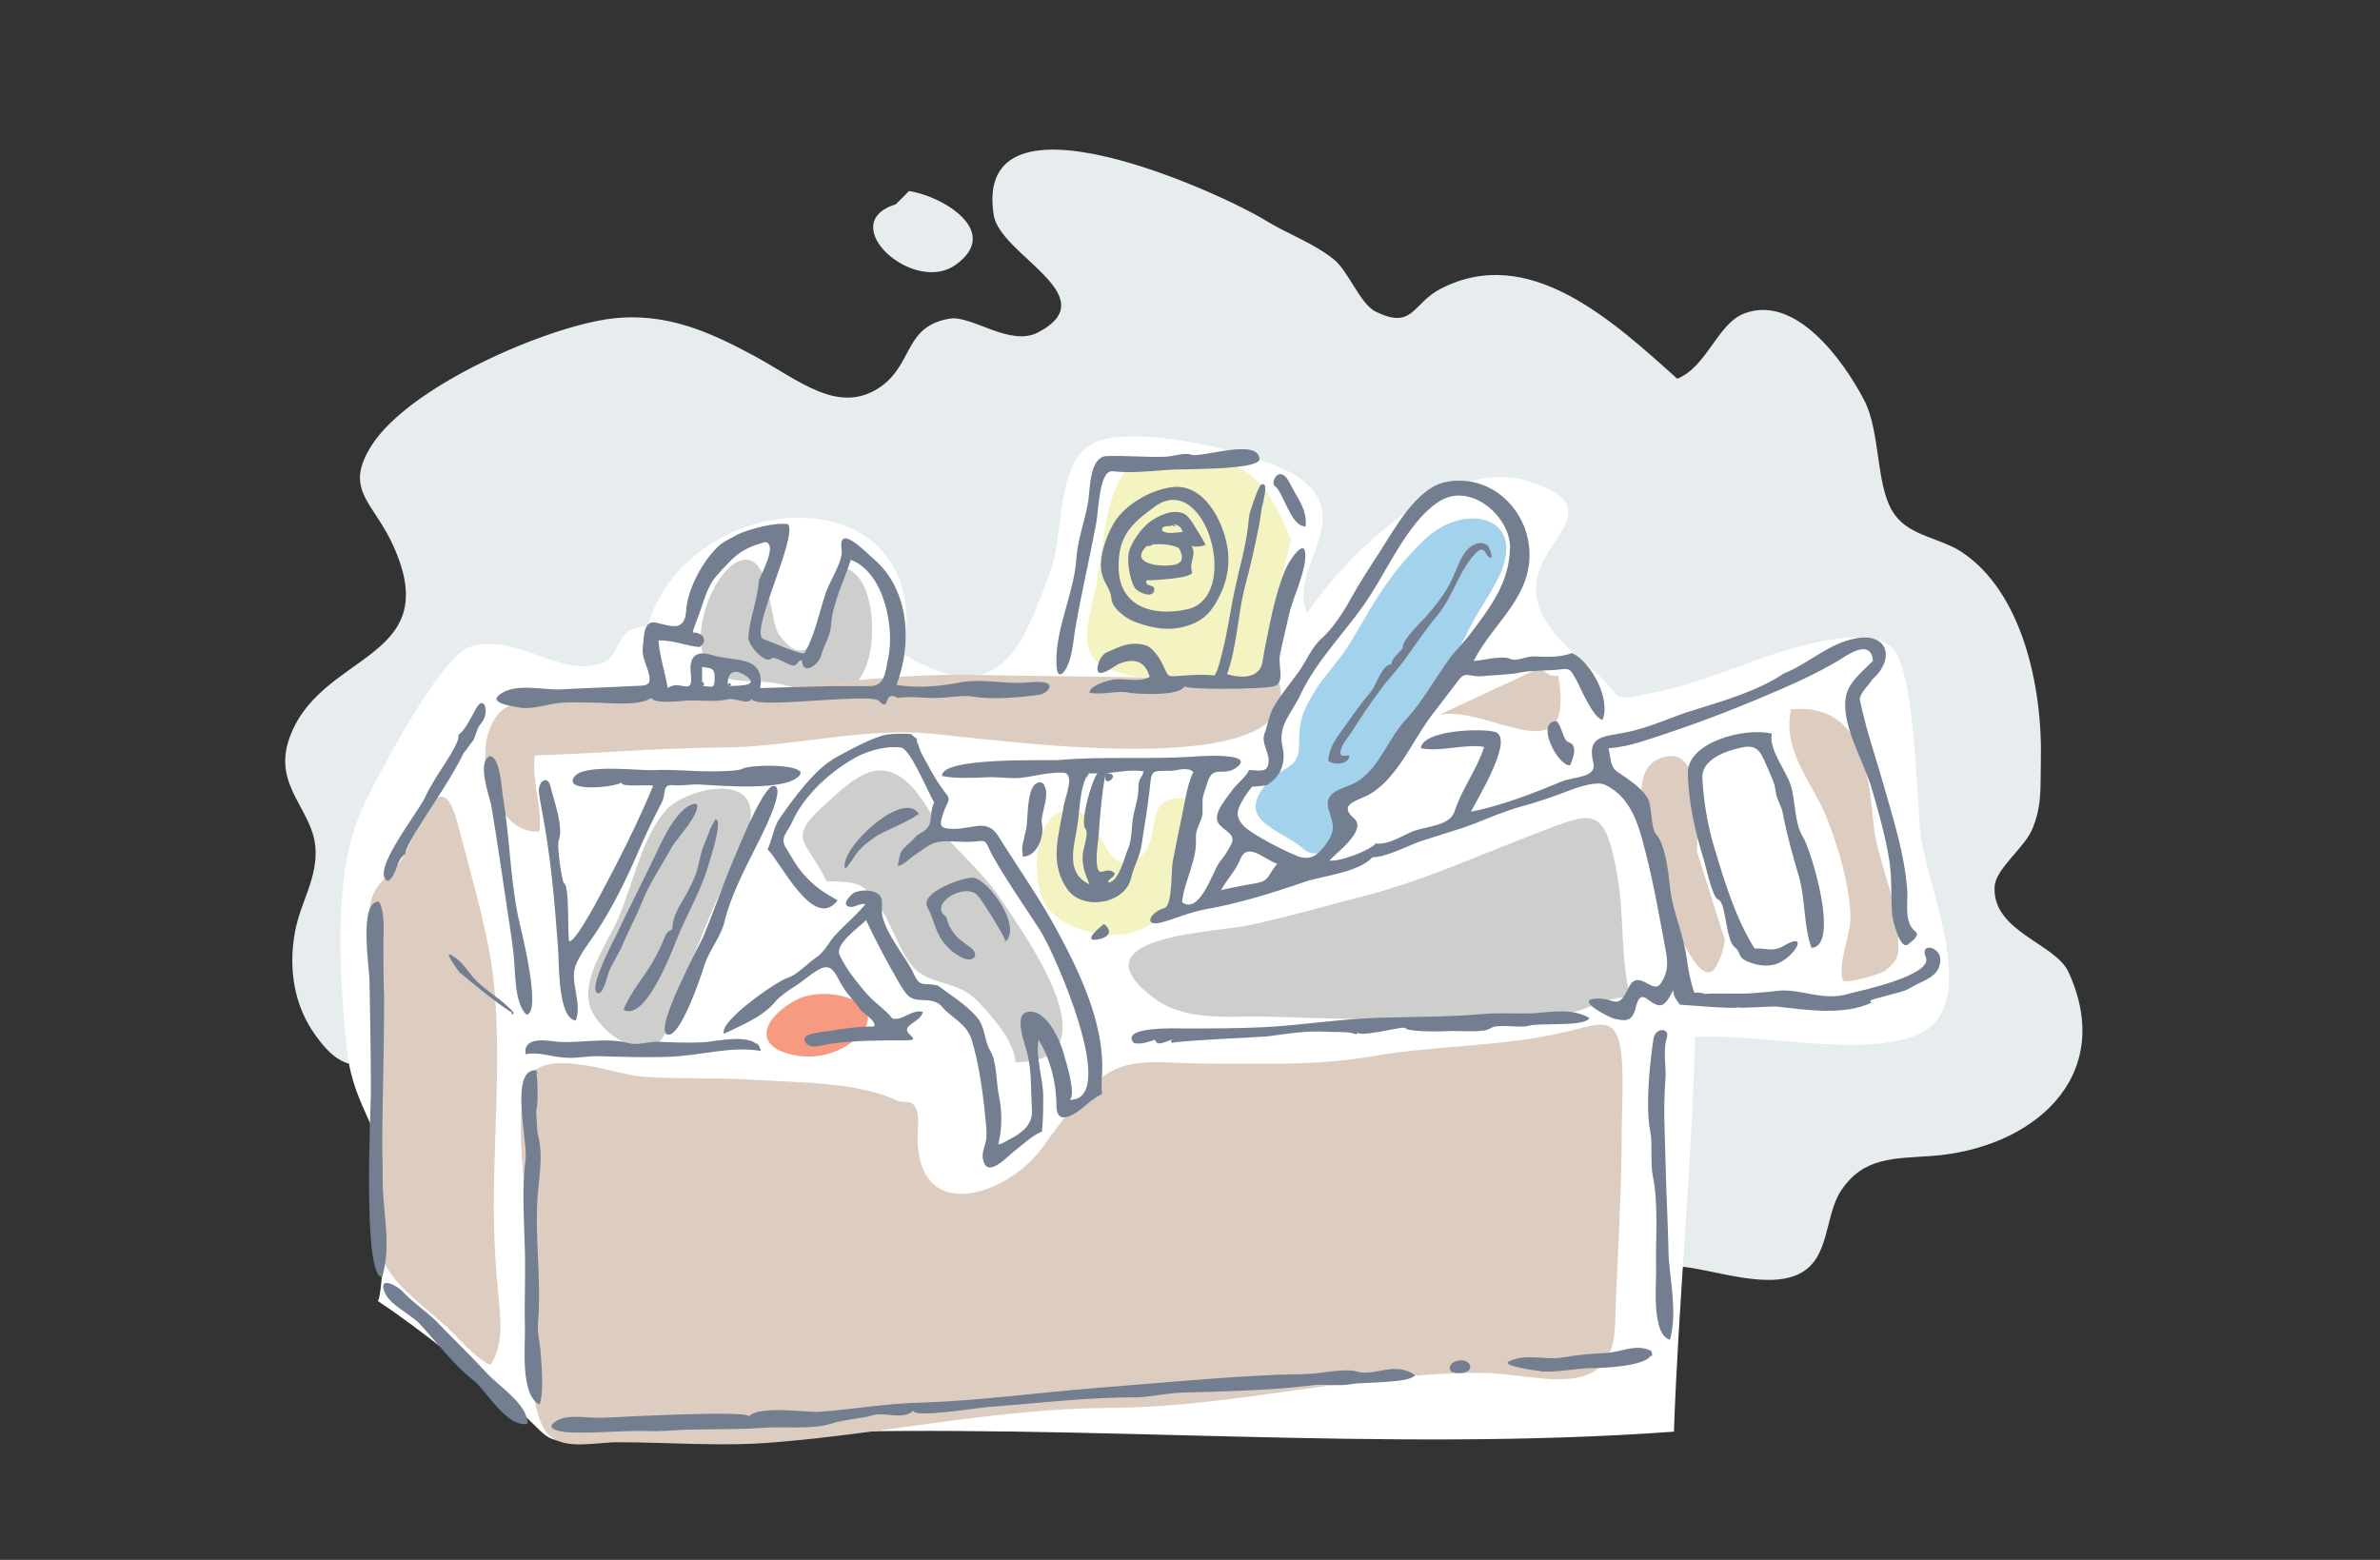 <?xml version="1.0" encoding="utf-8"?>
<!-- Generator: Adobe Illustrator 21.1.0, SVG Export Plug-In . SVG Version: 6.00 Build 0)  -->
<svg version="1.1" id="Layer_1" xmlns="http://www.w3.org/2000/svg" xmlns:xlink="http://www.w3.org/1999/xlink" x="0px" y="0px"
	 viewBox="0 0 360 236" style="enable-background:new 0 0 360 236;" xml:space="preserve">
<rect x="0" y="0" width="360" height="236" fill="#333333" stroke="none"/>
<style type="text/css">
	.st0{fill:#E7ECEF;}
	.st1{fill:#FFFFFF;}
	.st2{fill:#CECECD;}
	.st3{fill:#DDCDC0;}
	.st4{fill:#A3D2EC;}
	.st5{fill:#F69A82;}
	.st6{fill:#F4F4C2;}
	.st7{fill:#747E91;}
</style>
<g>
	<path class="st0" d="M213.1,197c13.7-2.6,26.7-6.5,40.9-5.4c5.1,0.4,13,3.5,18,1.2c4.9-2.3,3.9-8.8,6.5-12.7
		c3.4-5.1,8.1-4.8,13.5-5.2c15.2-1,28.2-11.8,20.9-27.8c-2-4.4-11.5-6.1-11.2-12.9c0.1-2.8,4.7-6,5.8-9c1.4-3.5,1.1-6.1,1.2-9.9
		c0.3-11.6-2.9-25.8-12-31.8c-3.2-2.1-7.7-2.4-10-5.5c-3.1-4-2.1-12.6-4.8-17.6c-3-5.7-10.2-15.9-18-13c-4.1,1.5-5.7,8.1-10.2,9.9
		c-9.9-8.9-22.5-20.5-35.8-13.6c-4.3,2.2-4.1,6.3-9.9,3.4c-2.3-1.2-4.1-6.2-6.3-7.9c-3-2.4-6.9-3.8-10.2-5.8
		c-6.2-3.9-44.4-21.6-41.2-0.9c0.9,6.1,17.2,12.3,6.7,17.8c-4.2,2.2-10-2.6-13.3-2.1c-6.8,1.1-5.6,6.6-10.2,10.1
		c-6.5,4.8-12.6-0.8-19.5-4.5c-6.5-3.5-13.2-6.6-21.5-5.6c-9.8,1.2-30.6,10.2-36.3,19.2c-4.3,6.8,0.3,8.5,3.3,15.2
		c8,17.7-11.6,15.9-15.9,29.6c-2.1,6.8,3.6,10.3,4.1,15.9c0.4,4.8-2.3,8.4-3.1,13c-1,5.5-0.1,11.1,3.1,15.5c4.9,6.9,7.2,3.5,14,5.4
		c9.9,2.7,9.7,10.8,12.3,19c3.4,10.4,11.5,14,21.5,17.4c6,2,13.1,2.3,19.5,3.1c12.6,1.5,25.4,2.1,38.1,2.2
		c14.6,0.1,28.7-3.9,43.3-4.5C202.3,198.8,207.7,198,213.1,197z"/>
	<path class="st1" d="M203.7,85.4c-2.5,2.6-4.5,5.2-6,7.4c-2.9-6.9,7.1-13.7-0.6-20.1c-4.7-3.9-26-9-32-5.5
		c-5.5,3.2-4.1,14-6.3,19.5c-3.8,9.7-6.8,21.5-22.1,12.3c4.9-27.8-32.4-25.9-38.8-4.2c-5,0-3.9,4.3-6.6,5.4
		c-6.2,2.7-13.4-4.7-20.3-2.3c-4.5,1.6-14,19.6-16.3,24.7c-4.5,9.8-3.3,26-2.2,36.4c0.7,6.4,3.4,9.9,5.4,15.6
		c0.9,2.7,0,22.7-0.8,22.2c6.5,4.3,14.6,10.9,20.9,16.2c5.8,4.9,3.5,5.4,12.5,5c9.8-0.4,19.7-0.9,29.6-1.2c44.2-1.5,89,3,133.1-0.2
		c0.7-20,2.7-39.9,3.2-59.7c9.7-0.6,24.1,3,33-0.1c10.9-3.8,2.2-21.9,1.1-30.6c-0.6-5.2-0.8-25.4-4.5-28.4c-4.7-3.8-18.4,1.3-22.9,3
		c-4,1.5-8.3,3-12.5,3.9c-8,1.6-4.5,1.1-9.4-3.1c-4.5-3.9-10.8-8.9-8.3-15.5c2.1-5.7,9.5-9.7-1.7-13.3
		C221.9,69.9,211,77.6,203.7,85.4z"/>
	<path class="st2" d="M125.2,92.2c-1.3,3.7-3.2,9.5-7.3,3.9c-1.6-2.2-1.2-10.9-4.8-11.4c-4.9-0.7-11.4,15.5-3.2,17.9
		c2.2,0.6,4.7,0.4,7,0.7c3,0.4,7.2,2.3,10.3,1.4c2.7-0.7,4-3.6,4.5-6.5c0.6-3.7,0.2-11.6-4.4-12.4C126.7,87.8,126,90,125.2,92.2z"/>
	<path class="st2" d="M93.3,139.4c-1.8,3.9-5.6,9.1-3.9,13.3c1.3,3.2,6.7,7.4,10.1,5.1c1.7-1.1,3-7,3.6-8.6
		c1.8-4.3,3.7-9.6,5.8-14.1c1.1-2.4,7.3-11.9,3.4-14.9c-2.9-2.2-9.4,0.1-11.4,2.2C97,126.6,95.7,134.2,93.3,139.4z"/>
	<path class="st3" d="M69.2,124.5c-2.7-10.3-6.3,2.3-8.5,5.6c-1.1,1.7-3.7,3.4-4.4,5.6c-1.8,5.6,0.7,13.3,0.9,18.9
		c0.3,6.7-0.1,13.3,0.5,19.9c0.5,5-1,11.8,0.5,16.5c1,3.1,6.7,7.3,9.3,9.7c2,1.8,4.3,4.8,6.7,5.8c1.8-2.8,1.6-6.1,1.3-9.3
		c-0.5-4.9-0.8-9.7-0.8-14.7c0-7.6,0.5-15,0.5-22.5c0-5-0.2-9.7-0.9-14.5C73.1,138.5,71,131.4,69.2,124.5z"/>
	<path class="st3" d="M114.7,163.4c-5.8-0.4-11.7-0.1-17.5-0.5c-3.8-0.3-13-3.9-16.5-0.8c-4,3.5-0.5,22.4-0.5,27.3
		c0,6.3-1.2,24,2.9,27.8c2.4,2.2,7.2,1,10.2,1c7.9,0,16.1,0.7,24,0c17.2-1.4,33.4-5.1,50.7-5.2c18.8-0.1,37.4-5.3,56-5.3
		c8.4,0,19.9,4.9,20.3-7.3c0.3-9.9,1-19.4,1-29c0-3.7,0.3-7.6,0-11.3c-0.6-6.7-3-5.3-8.4-4c-9.6,2.3-19.6,2-29.3,3.7
		c-8.6,1.5-17.3,1.1-26,1.1c-5.5,0-10.9-1.2-15,2.2c-3.2,2.7-6.5,7.1-9,10.6c-4.9,6.8-18.3,11.8-18.8-1c-0.1-1.7,0.5-4-0.5-5.4
		c-0.6-0.9-1.8-0.4-2.6-0.8C129.7,163.7,121,163.8,114.7,163.4z"/>
	<path class="st4" d="M226.4,87.9c5.2-9.8-4.8-12.2-11-6.2c-2.7,2.6-5.2,5.7-7.2,8.9c-1.7,2.7-3.2,5.6-5,8.2
		c-1.2,1.7-3.1,3.8-4.2,5.6c-2,3.2-2.5,4.5-2.5,8.3s-2.5,3.1-4.7,5.6c-4.5,5.1,0,6.6,4,9.1c1,0.6,1.8,1.7,2.9,1.7
		c4.3,0.2,3.6-4,4.4-6.4c0.6-1.7,2-2.4,3.3-3.9c2.3-2.6,4.5-5.5,6.4-8.6c3-4.9,6.8-9.6,9.3-14.8C223.4,92.7,225,90.6,226.4,87.9z"/>
	<path class="st2" d="M151.7,136.5c-2.2-3.4-5-6-7.7-8.9c-2.4-2.6-3.8-6.1-6-8.5c-4.9-5.2-8.7-1.5-13.3,2.7
		c-5.9,5.3-2.6,5.3,0.3,11.5c5.3,0.2,5.6,0.2,8.4,4.4c1.7,2.6,3.1,7.6,5.6,9.4c3,2.1,6.1,1.4,9,4.5c2.1,2.2,5.4,5.9,5.6,9.1
		C169,160.8,155.2,141.8,151.7,136.5z"/>
	<path class="st3" d="M86.8,106.1c-6.4,0-11.1-1.3-13,5c-1.6,5.3,1.7,15.2,7.8,14.7c0.4-4.2-1.2-7.4-0.7-11.5
		c9.1-0.3,18.4-1.1,27.8-1.2c10.6,0,21-2.9,31-2.2c8.8,0.6,58,8.3,53.8-7.6c-15.5-1-31.6-0.9-46.9-1.2c-20.7-0.3-43.6,5.6-64,3"/>
	<path class="st3" d="M217.8,108.1c7.8-1.3,20.6,9.6,17.9-5.9c-1.6,0.3-2.3-1-2.9-1.1"/>
	<path class="st3" d="M270.9,107.3c10.8-0.9,11.7,9.3,12.5,17.4c0.5,5.3,3.7,11.8,3.7,16.7c0,2.9,0.5,3.5-2,5.5
		c-0.5,0.4-6.2,2.2-6.4,1.3c-0.7-2.9,1.3-6.7,1.2-9.7c-0.2-4.7-1.7-9.9-3.4-14.3C274.5,118.8,269.5,113.8,270.9,107.3z"/>
	<path class="st3" d="M256.7,128.9c0-3.4,1.3-17.4-6-14c-5,2.3-1,14.2,0.1,17.9c0.1,0.4,6,19,8.9,13.2c0.6-1.2,1.1-2.5,1.2-3.8"/>
	<path class="st0" d="M135.5,30.9c-9.3,2.9,2.6,13.7,9,9.2c7.1-5-1.8-10.4-7-11.2"/>
	<path class="st5" d="M128.8,157.7c7.3-5.6-3.3-9.1-8.4-6.4c-4.7,2.5-6.9,6.9-0.4,8.3C123,160.3,126.5,159.5,128.8,157.7z"/>
	<path class="st6" d="M195.3,81.6c-2.8-6.3-5-11.5-12.7-12c-2.5-0.2-8.3-0.9-10.5,0.2c-5,2.5-5.1,12.9-6.1,17.8
		c-1.8,8.5-4.4,13.6,7.2,14.9c4.1,0.4,10.7,2.4,14.9,0.6c6.7-2.9,5.9-10.3,5.9-16.1"/>
	<path class="st6" d="M171.3,130.3c-5.1,2-4.3-9.4-10.7-7.5c-4.5,1.3-4.5,10.7-2.5,14c2.4,4,10.1,5.7,14.1,4
		c8.5-3.5,8.9-11.9,8.4-19.8C171.3,119.2,177,128.1,171.3,130.3z"/>
	<path class="st2" d="M213.8,154.3c-7.5,0-15-0.3-22.5-0.5c-5.6-0.1-12.1,0.8-16.9-2.9c-11.9-9.1,8.5-9.8,13.9-10.8
		c6-1.2,11.9-3,17.9-4.5c9.3-2.4,17.4-6.2,26.4-9.6c8.3-3.2,10.1-4.3,12,6.2c1.1,6.1,0.5,12.9,2,18.7c-3.4-0.3-6.9,2.3-10.7,2.6
		C228.5,154.1,221.2,154.2,213.8,154.3z"/>
	<path class="st7" d="M197.2,79.6c-2-0.2-3.1-5.2-4.4-6.1c-0.7-0.5,0.8-3.6,2.4-0.2c1.1,2.2,2.5,3.7,2.3,6.3
		C197.4,79.7,197.3,79.7,197.2,79.6z"/>
	<path class="st7" d="M169.8,93c-0.9-0.7-1.6-1.5-1.7-2.5c-0.1-1.3-1.1-2.3-1.4-3.6c-0.7-2.4,0.8-6.4,2.2-8.4
		c1.9-2.5,5.3-4.4,8.4-4.8c4.7-0.6,7.6,4.9,8.3,8.8c0.5,2.5,0.1,5.1-1,7.4c-1.2,2.5-2.4,4-5.1,4.8c-2.6,0.8-5,0.4-7.5-0.5
		C171.4,94,170.5,93.6,169.8,93z M174.6,76.7c-3.3,2.4-5.4,4.3-5.4,8.8c-0.1,6.3,5.1,7.8,10.3,6.7C187.9,90.5,182.4,70.9,174.6,76.7
		C173.5,77.5,176.1,75.6,174.6,76.7z"/>
	<path class="st7" d="M181.9,82.6c-0.6,0.1-1.5,0.2-1.7-0.1c0.9,1.5-0.4,2.5,0.1,4c0.4,1-5.9,1.3-6.9,1.3c-0.2,1.1,1.2,0.5,1.2,1.4
		c-0.1,1.5-2.5,0.4-2.9-0.2c-0.8-1.2-1.2-3.8-1-5.2c0.2-1.5,2-4,3.3-4.9s3.1-1.8,4.8-1.3c1,0.3,1.7,1.7,2.2,2.5
		c0.1,0.2,1.5,2.3,1.3,2.4C182.2,82.5,182,82.5,181.9,82.6z M177.5,79.3c-0.3,0.6-1.9-0.1-1.7,1c0.8,0.6,2.2,0.2,3.1,0.2
		C178.7,79.8,178.3,79.4,177.5,79.3C177.2,79.9,178.2,79.6,177.5,79.3z M173.7,82.4c-3.2,2.8,1.5,3.4,3.6,3.1c1.7-0.2,1.8-1.2,1-2.6
		C176.8,82.2,175.2,82.3,173.7,82.4C173,83,175.4,82.2,173.7,82.4z"/>
	<path class="st7" d="M225.5,84.4L225.5,84.4c-0.9-0.2-0.8-2.1-2.2-0.8c-2.5,2.5-3.5,6.6-5.8,9.4c-1.6,1.9-3.1,4.1-4.6,6.2
		c-0.8,1.3-3,3.6-4.2,5.3c-1.5,2-2.9,4.1-4.3,6.3c-0.5,0.8-1.2,1.5-1.5,2.4c-0.7,1.8,1.2,0.9,1.2,1.1c0,1.4-2.4,1.5-3.2,0.8
		c0.1-1.6,0.9-3,1.8-4.2c1.5-2.1,3-4.3,4.7-6.3c0.7-0.8,1.7-4.2,3.1-4.1c-0.2-0.8,1.8-2.3,1.7-2.6c-0.2-0.9,2.7-3.8,3.4-4.5
		c1.4-1.6,3.2-3.8,4.1-5.9c0.6-1.3,1.3-3.4,2.3-4.4c0.7-0.7,1.9-1.3,2.8-0.7C225.2,82.4,225.9,84.4,225.5,84.4z"/>
	<path class="st7" d="M235.4,109.1c0.9,0.7,1,3,1.9,3.2c1.6,0.5,0.4,2.9,0.2,3.5C235.6,115.9,232.2,109.2,235.4,109.1
		C236.3,109.7,234.8,109.1,235.4,109.1z"/>
	<path class="st7" d="M79.6,153.5c-1.7-1.8-1.6-5.5-1.8-7.8c-0.2-2.8-0.7-5.5-1.1-8.3c-0.8-5.3-1.5-10.3-2.4-15.6
		c-0.3-1.4-2.2-6.6-0.2-7.4c1.6,0.1,1.8,5.3,2,6.3c1,5.9,1.1,12.5,2.3,18.1C78.7,140.2,82.1,153.4,79.6,153.5
		C78.9,152.7,80.8,153.4,79.6,153.5z"/>
	<path class="st7" d="M157.6,118.4c1.6,1.4-0.3,4.7,0,6.2c0.4,1.9-0.7,5-2.9,5c0-0.9-0.2-0.9,0-1.9c0.2-0.7,0.3-1.5,0.5-2.2
		C155.6,124,155.1,117.9,157.6,118.4C158.8,119.4,156.6,118.2,157.6,118.4z"/>
	<path class="st7" d="M117,118.9c2.2,0-2.3,8.5-2.6,9.1c-1.7,3.4-3.9,7.6-4.8,11.4c-0.5,2.3-2.5,4.6-3.1,6.8
		c-0.5,1.6-3.7,11.1-5.6,10.3c-2-0.8,5-13.7,5.4-14.6c1.6-3.8,3.1-8.2,4.8-12.2C111.9,127.8,115.5,118.9,117,118.9
		C118.3,118.9,117,118.9,117,118.9z"/>
	<path class="st7" d="M105.3,121.6c0.9,1.3-3,5.3-3.7,6.6c-1.5,2.7-3.4,5.5-4.5,8.3c-0.9,2.3-2,4.2-2.9,6.4
		c-0.6,1.4-1.5,2.7-2.1,4.1c-0.1,0.2-1,4.2-1.9,3.1c-0.9-1.1,2.4-7.4,3-8.6c2-4.2,4.1-8.3,6.1-12.5
		C100.3,126.8,102.8,121.6,105.3,121.6C106.2,122.8,105.1,121.6,105.3,121.6z"/>
	<path class="st7" d="M138.9,123c0,0.7-5.6,2.9-6.5,3.6c-1.2,0.9-1.9,1.3-2.9,2.6c-0.2,0.3-1.4,2.2-1.7,2.2
		C127,128.3,136.5,119.6,138.9,123C139,124.3,138.2,122,138.9,123z"/>
	<path class="st7" d="M108.2,124c1.3-0.2-0.9,6.4-1.2,7.4c-1,3.2-2.7,6.3-4.1,9.4c-0.9,2.1-5,13.8-8.6,12c1-2.6,3.2-5.1,4.5-7.4
		c0.7-1.2,1.2-2.3,1.7-3.5c0.2-0.6,0.6-1.1,1.2-1.3c0-1.2,0.4-2.3,1-3.4c0.7-1.2,1.8-3,2.4-4.6c0.6-1.4,0.7-2.9,1.2-4.3
		c0.3-0.8,0.7-1.7,1-2.5C107.3,125.5,108.1,124.2,108.2,124C108.6,123.9,108.1,124.3,108.2,124z"/>
	<path class="st7" d="M152.1,142.4c0.2-0.1-3.6-6.4-4.3-7c-2-1.9-7.3,1.4-4.8,3.2c0.3,0.2,0.4,1.3,0.7,1.7c1,1.6,1.4,1.8,2.9,2.9
		c1.9,1.3,0.5,2.7-1.4,1.5c-1.2-0.7-1.5-1-2.2-1.8c-1.5-1.6-1.7-3.8-2.7-5.6c-1.3-2.3,5.6-4.7,7-4.5
		C149.6,133.2,154.6,140.2,152.1,142.4C151.3,142.7,153.3,141.3,152.1,142.4z"/>
	<path class="st7" d="M167,139.8c1.3,1,0.8,2-0.8,2.3C163.3,142.7,166.8,139.9,167,139.8C167.4,140.1,166.6,140.3,167,139.8z"/>
	<path class="st7" d="M77.7,153.2c-0.2,0.5-7.3-5.3-8.2-6.1c-0.1-0.1-2.3-3.1-1.4-2.7c1.6,0.8,2.4,2.2,3.5,3.5
		C73.5,150,76,151.2,77.7,153.2C77.4,154.1,77.2,152.6,77.7,153.2z"/>
	<path class="st7" d="M81,161.9c0.4,0.5,0.4,5.9,0.1,6c0,0,0.1,3.4,0.3,3.9c0.8,3.1,0.1,6.5-0.1,9.5c-0.4,6.2,0.6,12.4,0.1,18.5
		c-0.2,1.9,0.3,3.3,0.4,5c0.1,1.8,0.5,6.1-0.2,7.7c-3-1.5-2.1-9.2-2.2-11.8c-0.1-3.7,0.1-7.5,0-11.3c-0.1-4.4-0.5-9.6,0.1-13.9
		C79.9,172.9,77,161.9,81,161.9C82,163.1,80.6,161.9,81,161.9z"/>
	<path class="st7" d="M79.8,215.4c-3.1,0.7-6.4-5.2-8.1-6.5c-3.2-2.5-5.7-5.9-8.2-8.6c-1.4-1.5-4.7-2.9-5.4-5
		c-0.8-2.4,2.2-0.6,2.8,0.1c1.5,1.6,3.3,2.8,4.9,4.3c2.6,2.7,5.2,5.2,7.8,8C75.4,209.7,79.8,212.4,79.8,215.4
		C78.8,215.6,79.8,213.9,79.8,215.4z"/>
	<path class="st7" d="M249.8,204.4c0.6,2.4-7.9,2.6-9.6,2.6c-2.1,0.1-4.5,0.6-6.9,0.5c0.2,0-6.4-0.8-5.1-1.5c2.5-1.3,5.5-0.2,8-0.6
		c2.2-0.4,4.5-0.6,6.7-0.7C245.2,204.6,247.5,203.2,249.8,204.4C250.3,206.4,248.8,203.9,249.8,204.4z"/>
	<path class="st7" d="M222.4,206.8c-0.1,1.1-2.1,1.1-2.9,0.7C218.4,205.9,222.2,205,222.4,206.8z"/>
	<path class="st7" d="M171.5,157.8c-2.2-2.6,6.9-2.2,7.7-2.2c4,0,8.1,0,12.1-0.2c5.6-0.3,11.1-1.2,16.8-1.4
		c5.6-0.2,10.9-0.1,16.4-0.6c2.5-0.2,5,0,7.5-0.1c2.7-0.2,5.8-0.8,8.4,0.7c-0.5,1.4-7.7,0.7-9.2,1.2c-1.4,0.4-4.7-0.4-5.8,0.4
		c-1,0.7-5,0.3-6.4,0.4c-1.3,0.1-6.5,0.1-6.4-0.5c-1-0.2-7,1.6-7.4,0.6c0.2,0.1,0.2,0.2-0.1,0.4c-0.9-0.5-3-0.3-4.4-0.4
		c-3.1-0.2-6,0.3-9,0.7c-1.1,0.1-14.4,0.7-14.4,1c-0.2-0.1-0.2-0.3,0-0.5c-0.7,0.1-2.3,1.2-2.6,0
		C174.1,157.5,172.6,158.1,171.5,157.8C171.1,157.3,172.6,158.1,171.5,157.8z"/>
	<path class="st7" d="M190.5,69.5c-0.2,1.7-12.3,1.4-14,1.6c-2.7,0.2-5.5,0.5-8.2,0.2c-2.1-0.2-2.1,6.1-2.5,7.9
		c-1,5.4-2.3,10.8-3.2,16.2c-0.3,2-0.5,4.5-1.5,6c-0.8,1.2-1.3,0.6-1.3-1c-0.2-5.2,2.7-10.8,3-15.8c0.2-3,1.3-5.8,1.8-8.7
		c0.3-2,0.2-6.8,2.8-6.9c2.9-0.1,5.9,0.2,8.8,0.1c1.1,0,3-0.7,4-0.3C181.7,69.3,190.5,66.2,190.5,69.5
		C190.4,70.5,190.5,68.9,190.5,69.5z"/>
	<path class="st7" d="M191.3,73.4c0.3,0.5-0.2,2.2-0.2,2.5c-0.4,1.3-0.4,2.5-0.7,3.8c-0.6,3.1-1.3,6.1-2.1,9.1
		c-1.1,4.3-1.2,9.1-2.7,13.2c2.4,0.7,5.1,0.6,5.4-2.1c0.3-1.8,0.7-3.7,1.1-5.7c0.6-2.8,1.3-5.6,2.4-8.2c0.7-1.5,3.3-5.3,2.9-1.2
		c-0.3,2.7-1.9,5.7-2.5,8.5c-0.4,1.9-0.9,3.8-1.3,5.8c-0.3,1.6,0.8,4.1-0.8,4.7c-1.4,0.5-13.7,0.6-13.6,0c-0.7,1.6-7.3,1.2-8.4,1
		c-1.6-0.4-4,0.4-6,0c0-1.1,2.9-1.9,3.7-2c1.6-0.2,4,0.5,5.4-0.4c-0.7-2.5-2.5-2.9-4.8-1.9c-0.4,0.2-3.3,2.5-3.1,0.5
		c0.1-0.9,0.7-2,1.4-2.3c2-0.9,3.5-1.7,5.8-1.1c1.1,0.3,2.1,1.8,2.6,2.8c1.1,2.2,0.5,2,3.3,1.8c1.5-0.1,3.1-0.2,4.6,0
		c0.5-0.6,1-2.8,1.2-3.6c0.8-3.1,1.2-6.3,1.9-9.5c0.6-2.9,1.5-5.9,1.9-8.9c0.2-1.1,0.1-2,0.5-3.1c0.2-0.6,1.2-3.7,1.6-3.8
		C191.1,73.2,191.3,73.3,191.3,73.4z"/>
	<path class="st7" d="M119.2,79.3c1.5,2-6,16.6-3.7,17.4c1.1,0.4,5.9,2.5,6.2,2.1c1.5-2.6,2.2-6,3.1-8.8c0.6-2,2.8-5.1,2.5-6.9
		c-0.6-4.2,4.1,0.9,4.9,1.5c5.4,4.7,5.8,12.8,3.4,19c3.1,0.6,6.9,0.2,9.9-0.4c2.9-0.5,6,0.2,9,0.1c1,0,2.7-0.3,3.7,0
		c1.4,0.5-0.2,1.7-0.9,1.8c-2.9,0.4-7.1,0.8-10,0.3c-1.9-0.3-3.5,0.2-6,0.2c-1.9,0-3.7-0.3-5.5,0c-0.8-0.5-1.4-0.4-1.6,0.4
		c-0.4,1.1-0.8,0.4-1.3,0c-1.5-1.2-19.3,1.4-19.2-0.3c-0.4,0.8-1.6,0.3-2.2,0.2c-1.2-0.2-0.9-0.2-1.9,0c-1.8,0.3-3.9,0-5.8,0.1
		c-1,0.1-4.8,0.5-5.3-0.4c-1.9,1.3-6.6,0.7-8.8,0.7c-1.5,0-3.3-0.1-4.6,0c-2,0.1-4.8,1.2-6.7,0.7c-0.5-0.1-5.2-0.6-2.4-2.2
		c2.4-1.4,6.2-0.4,8.8-0.5c3.6-0.2,7.1-0.3,10.7-0.5c2.2-0.1,3.3,0.2,2.5-2.4c-0.5-1.5-1-2.3-0.7-4.1c0.1-1.1,0.1-3.5,1.9-3.1
		c2.3,0.5,4.4,1.5,4.6-1.9c0.2-3.1,2.4-7.3,4.8-9.6c0.8-0.8,2.1-1.3,3.1-1.9C113.5,80,117.2,79,119.2,79.3
		C119.6,79.8,118.3,79.2,119.2,79.3z M115.8,82c-3.8,1-4.8,2.2-7.4,5.1c-1.2,1.3-1.8,3.3-2.4,5.1c-0.1,0.4-1.3,3.3-1.2,3.5
		c1.5-0.1,2.4,1.3,1,2.2c-2.1-0.2-4.1-1.1-6.2-1c0.2,2.5,1,4.8,1.4,7.2c1.9-1.4,3.9,1.4,3.5-2.1c-0.3-2.5,0.6-3.7,3.2-2.9
		c3.4,1.1,8-0.1,7.3,5c3.6-0.1,7.2-0.2,10.7-0.3c2,0,3.9,0,5.9,0c2.2,0,2.3-2,2.7-4c1.1-4.6-0.5-13.2-5.6-15.1c-1,3.1-2.8,6.6-3,9.9
		c-0.1,1.7-1.1,3-1.5,4.6c-0.4,1.4-2.8,3.1-2.9,0.7c-0.9,0-0.5,1.1-1.7,0.7c-0.5-0.1-2.5-1.4-2.9-1c-0.8,1-3.6-1.9-3.5-3.2
		c0.2-2.9,1.4-5.7,1.6-8.6C115.2,86.7,117.6,82.4,115.8,82C114.9,82.2,116,82,115.8,82z M106.2,103.8c1.5,0,1.9,0.6,1.9-1.2
		c0-1.7-0.4-1.4-1.9-1.7C106.2,101.9,106.2,102.8,106.2,103.8C106.9,103.8,106.1,102.4,106.2,103.8z M110.1,103.8
		c0.7-0.1,5.1,0.2,2.8-1.5C111.1,101,109.9,101.7,110.1,103.8C111.2,103.7,110,102.9,110.1,103.8z"/>
	<path class="st7" d="M254.1,152c-0.5-0.7-1-1.2-1-2.2c-1.3,2.5-1.8,3-4,1.3c-1.3-0.9-1.5,0.8-1.8,1.8c-0.6,1.7-1.5,1.6-3.2,1.2
		c-0.5-0.1-5.8-2.7-2.9-3c3.1-0.3,3.4,2,5.1-1.6c1.5-3.2,3.7,1.1,4.9-0.7c1.2-1.8,1.1-3.3,0.7-5.3c-0.9-4.8-1.7-9.5-2.9-14.2
		c-1-4-2.1-8.7-6.3-10.6c-1.2-0.5-3.7,0.3-4.8,0.7c-2.6,1-5.4,2-8.1,2.7c-3.1,0.9-6,2.3-8.4,3.1c-2.2,0.7-4.4,1.4-6.6,2.1
		c-1.9,0.7-5.2,2.4-7.2,2.4c-2.1,2.3-7.5,2.8-10.2,3.7c-4.9,1.7-10.1,3.3-15.2,4.2c-2.2,0.4-4.2,1.3-6.3,1.9c-3.1,0.9-2-1.5,0.2-2.1
		c1.3-0.4,1-5.6,1.3-7.1c0.6-3.2,1.3-6.3,1.9-9.5c0.3-1.4,0.6-2.8,1.2-4c-0.8-0.8-2.2-0.3-3.1-0.2c-3.2,0.1-3.2-0.4-3.5,2.8
		c-0.3,2.8-0.8,5.5-1.2,8.3c-0.3,2-1.3,3.6-1.6,5.1c-0.9,4-7.3,5-9.6,1.8c-2.9-4-1.3-8.3-0.6-12.7c0.2-1.3,1.8-4.9-0.1-5
		c-2.2-0.1-4.5,0.6-6.6,0.8c-1.6,0.1-3.4-0.2-5-0.1c-1.9,0.1-4.9,0.2-6.7-0.2c-0.2-2.9,15.8-2.3,17.5-2.4c6.7-0.6,13.4-0.1,20.1-0.5
		c0.9-0.1,9.5-0.7,7.2,1.4c-2.1,1.9-3.8-0.5-4.7,2.6c-0.2,0.7-0.6,1.7-0.7,2.4c0,0.7,0,1.4,0,2.2c-0.2,1.4-1.1,2.3-1,3.7
		c0.2,3.4-1.8,6.5-2.1,9.7c2.7,2,4.7-4.9,5.7-6.1c0.6-0.7,1.3-1.8,1.7-2.6c0.8-1.5-0.7-1.9-1.7-3c-1.4-1.4,1-4,2-5.4
		c0.4-0.6,2.3-2.2,2.4-2.9c1.6,0,2.9,0.6,3-1.4c0-1.5-1.2-2.8-0.6-4.2c0.5-1.3,0.7-3,1.5-4.2c1.1-1.8,2.5-3.5,3.6-5s2-3.8,3.5-5.1
		c1.6-1.4,3.4-4.1,4.4-6c1.4-2.5,2.9-4.8,4.4-7.1c2.2-3.4,5.6-9.8,10.1-10.6c6.5-1.2,11.9,3.8,12.5,9.9c0.7,7.4-5.4,11.3-8.4,17.2
		c1.6-0.1,4.3-0.9,5.6-0.3c0.7,0.4,2.5-0.4,3.4-0.4c2,0.1,4,0.2,5.9-0.5c2.8,1.3,5.9,6.9,4.6,10.1c-1.4-0.2-3.3-4.8-3.9-5.9
		c-0.9-1.6-0.9-2-2.7-1.7c-1.9,0.2-3.8,0.1-5.6,0.4c-1.8,0.4-4,0.4-6,0.6c-2.1,0.2-2.5-1-3.8,0.9c-1.3,1.7-2.6,3.4-3.9,5.1
		c-2.9,3.8-5.4,10.1-10,12.2c-1.8,0.8-3.9,1.4-1.7,3.3c2.1,1.8-2.8,5.3-3.7,6.4c1.5,0.2,6.1-1.5,7-2.6c1.9,0.3,4.2-1.3,5.8-1.9
		c2-0.7,5.4-0.8,6.1-2.9c1.1-3.4,3.4-6.4,4.5-9.8c-3.1-0.5-6.4,0.8-9.6,0.2c0.4-2.8,9.1-3,11.1-2.5c3.4,0.7-2.8,10.6-3.5,12.1
		c4.6-0.9,9.5-2.8,13.8-4.6c1.7-0.7,5.3-0.5,4.7-2.8c-1-4.2,1.6-3.9,4.9-4.6c3.7-0.7,7-2.4,10.4-3.4c4.2-1.3,9.7-2.9,13.5-5.5
		c3.8-1.5,6.7-4.5,10.8-5.3c4.9-1,6.2,3,2.6,6.2c-0.6,1-1.6,1.7-1.9,2.9c0.3,1.5,0.7,3.1,1.1,4.6c0.8,2.8,1.7,5.6,2.5,8.4
		c1.5,5.3,3.2,10.5,3.6,16.1c0.1,1.9-0.5,4.8,1.2,6.1c0.8,0.6-0.5,1.5-1,1.9c-1.3,1.3-2.5-4-2.5-4.5c-0.2-2.7,0-5.3-0.4-8
		c-0.6-3.8-1.7-7.7-2.8-11.4c-1.2-3.9-4.5-9.3-3.8-13.4c0.3-2.2,2.6-4,4.1-5.5c-0.2-2.8-2.6-1.7-4.2-0.7c-2,1.3-4.7,2.7-7.3,3.9
		c-7.8,3.5-15.5,6.5-23.5,9c-1.6,0.5-3.3,0.9-5,1c0.4,1.6,0.2,2.8,1.4,3.6c1.6,1.1,3.7,2.4,4.6,4.1c0.6,1.3,0.4,4.4,1.2,5.3
		c1.4,1.5,1.9,6,2.1,8c0.3,2.9,1.3,5.3,2,8.1c0.5,1.8,0.6,3.6,1,5.4c0.2,0.9,0.4,1.7,0.7,2.5c0.6-0.1,1.2,0,1.7,0.2
		c0.2-0.2,5.8,0,5.8-0.1c0.1,0.1,4.5-0.3,5.1-0.4c3.5-0.4,6.9,1.7,10.9,0.4c1.1-0.3,12.7-2.7,11.5-5.5c-1-2.3,2.3-1.6,2.2,0.5
		c-0.1,1.9-1.4,2.6-3.1,3.4c-0.5,0.2-1.3,0.7-1.9,1c-0.9,0.5-5.4,1.4-5.6,1.7c0,0.2,0.1,0.3,0.4,0.2c-4.3,2.1-10,1.2-14.4,0.7
		c-0.9-0.1-5.9,0.3-6,0.1C262.4,152.7,254.4,152,254.1,152C253.7,151.4,255.6,151.8,254.1,152z M203.9,118.9
		C205.1,118.5,202.7,119.4,203.9,118.9c4.5-1.6,5.6-6.7,8.9-10.2c2.3-2.5,4.2-5.9,6.2-8.7c1.1-1.6,2.1-2.4,3.4-4.1c3-4,5.9-7.7,6-13
		c0.1-4.7-5.9-10-10.6-7.1c-4.4,2.7-7.4,9.3-10.3,13.9c-3.3,5.3-8.1,9.7-10.8,15.4c-1.2,2.7-3.5,4.6-2.7,7.9
		c0.5,2.2-0.1,4.4-2.4,5.8c-0.7,0.1-1.4,0.2-2.2,0.2c-0.8,1-1.5,2-2,3.2c-0.9,2.2,1.7,3.6,3.4,4.6s3.5,1.9,5.4,2.7
		c2,0.8,3.1-0.1,4.3-1.7c1.7-2.3,1.1-3.2,0.4-5.6C200.5,120.1,202.2,119.6,203.9,118.9z M167.2,117c-0.5,3-0.8,6.1-1,9.1
		c-0.1,1.5-0.4,2.9-0.3,4.4c0.2,2.8,1.3,0.3,2.7,1.6c0,0.7-0.9,0.7-1,1.4c1.6,0.1,2.5-3.9,3-5c0.7-1.5,0.5-3.7,0.9-5.4
		c0.3-1.3,0.7-2.6,0.7-3.9c0-1.5,0.4-1.2,0.8-2.5C171.2,116.4,169.2,116.8,167.2,117C166.7,119.8,170,116.8,167.2,117z M164.6,117
		c-1.4,2.4-1.2,5.6-1.7,8.3c-0.5,3.1-1.7,6.8,1.9,8.5c-0.7-1.7-1.2-2.9-1-4.8c0.1-0.6,0.9-3.1,0.4-3.6c-0.9-0.9,0.9-7.3,1.8-8.4
		C165.5,117,165,117,164.6,117C163.4,118.9,165,117,164.6,117z M187.6,130c-0.7,1.8-2.1,3.1-2.9,4.7c0-0.1,4.1-0.9,4.9-1
		c2.6-0.4,2-1.2,3.6-3C191.2,130,188.7,127.3,187.6,130C187.3,130.7,187.8,129.4,187.6,130z"/>
	<path class="st7" d="M58.7,133.3c-2.9-1.1,4.6-10.5,5.5-12.5c0.5-1.1,1-1.9,1.7-3.1c0.5-0.9,3.9-5.6,3.4-6.5c1-0.6,2.1-2.9,2.7-4
		c1.3-2.3,2.1,0.7,0.8,2.2c-0.9,1-0.7,2.2-1.6,3.1c-0.1,0.1-1.1,1.6-1,1.3c-1.9,3.9-4.5,7.5-6.9,11.4c-0.4,0.6-2,3.2-2,4
		C59.7,130.4,60.2,132.2,58.7,133.3C57.7,132.9,59.2,133,58.7,133.3z"/>
	<path class="st7" d="M121.1,117c-1.2,2.9-12.7,1.8-15.1,1.7c-1.3-0.1-2.7,0.2-4.1,0.1c-1.9-0.2-1,1.2-1.9,2.8
		c-1.3,2.5-2.6,5.2-3.6,7.6c-1.8,4.1-3.7,8-6.2,11.8c-1.2,1.8-2.3,3.1-3.1,5c-1,2.5,1,5.6,0,8.4c-2.8-0.3-2.5-9-2.7-11.1
		c-0.5-6.8-1.1-13.8-2.4-20.5c-0.2-1-0.4-2.2-0.5-3.2c0-1.5,1.4-2.4,1.8-0.5c0.5,2.1,2,6.1,1.2,8.1c-0.3,0.7,0.5,6.2,0.8,6.4
		c0.9,0.5,0.5,7.6,0.8,8.8c0.8,0.3,4.3-6.2,4.8-7.2c2.8-5.2,5.6-10.8,7.9-16.3c-0.4-0.3-4.9,0.3-4.8-0.5c-1,0.7-8.7,1.5-7.2-0.8
		c1.4-2.2,10.2-0.9,12.4-1.1c2.8-0.1,5.5,0.2,8.2,0.2c0.8,0,4.3,0,4.9-0.4C113.4,115.7,121,115.5,121.1,117
		C120.6,118.3,121,115.7,121.1,117z"/>
	<path class="st7" d="M268,111c-0.5,2.4,2.2,5.6,2.9,7.9c0.7,2.3,0.5,5.6,1.8,7.7c1.2,1.8,5.7,16.6,1.3,16.8
		c-1.2-3.3-0.9-7.4-1.9-10.8c-0.9-3.1-1.8-6.2-2.4-9.4c-0.2-1.3-1-2.3-1.1-3.4c-0.1-1.3-0.9-2.8-1.4-4c-1-2.4-1.6-3.3-4.2-2.6
		c-2.2,0.5-5.7,1.8-5.5,4.6c0.2,3.5,0.8,7.1,1.8,10.4c1.5,5,3.2,10.7,6.1,15.3c1.9-0.1,2.7,0.6,4.4-0.4c4.1-2.4,1.5,2-1.3,2.8
		c-1.4,0.4-3,0.1-4.3-0.5c-1.4-0.6-0.8-1.3-1.8-2.1c-1.4-1.1-1.3-6.8-2.5-7.2c-0.9-0.3-1.9-5.2-2.2-6.1c-1.3-4.2-2.3-8.6-2.4-13
		C255.2,112.2,264.1,110,268,111C267.7,112.2,266.7,110.7,268,111z"/>
	<path class="st7" d="M138.6,111.7c0.1,0.1,0.1,0.3,0.1,0.4c0,0.2,0.1,0.4,0.2,0.6c0.1,0.4,0.3,0.9,0.5,1.3c0.4,0.8,0.9,1.6,1.3,2.4
		c0.2,0.4,0.5,0.8,0.7,1.2c0.4,0.7,0.9,1.4,1.4,2.1c1.2,1.4,0.6,1.3,0,3c-0.9,2.4-0.6,2.7,1.6,2.7c2.8,0,4.9-1.6,6.6,1.1
		c3.2,5.1,6.5,9.7,9.5,15.4c3.3,6.2,6.6,13.6,6.2,20.7c-0.1,1-0.1,1.9,0,2.9c-1,0.5-1.9,1.2-2.7,1.9c-1.5,1.3-4.2,3-4.2-0.1
		c0-3.4-0.9-7-2.7-10c-0.5,2.7,0.7,5.9,0.7,8.6c0,1.8,0,3.5-0.2,5.3c-1.5,0.6-2.8,1.9-4.1,2.9c-1.2,0.9-3.9,4-4.7,1.7
		c-0.5-1.4,0.3-2.3,0.4-3.7c0.1-1.5-0.2-3-0.3-4.5c-0.4-3.4-0.9-6.9-1.9-10.2c-0.8-2.7-3.2-3.4-4.6-5.2c-0.6-0.7-1.8-0.9-2.7-0.9
		c-2.1,0-2.5-0.6-3.7-2.6c-1.8-3.1-3.5-6.3-5-9.5c-0.9,1-4.8,3.6-4,5.3c1,2.1,2.4,3.8,3.8,5.5c1.3,1.6,3,2.6,4.2,4.1
		c1.5,0.4,3-1.5,4.6-1c-0.3,1.3-2.3,1.8-2.4,2.6c-0.1,1,2.4,1.7-0.4,1.7c-3.7,0-7.4,0-11.1,0.5c-1.1,0.1-2.8,0.9-3.7,0
		c-1.5-1.6,2.7-1.8,3.3-1.9c2.3-0.4,4.5-0.7,6.9-0.7c0.5-0.8-1.8-2.1-2.1-2.6c-0.8-1.2-1.9-2.2-2.6-3.4c-1.1-1.7-1.5-3.7-3.5-2.7
		c-1.5,0.8-2.8,2.1-4.2,2.9c-0.6,0.4-1.9,1.3-2.4,1.9c-2.1,2.6-5.7,3.9-7.9,5c-0.8-1.9,8.1-8,9.5-8.4c1.6-0.5,3.2-2.3,4.4-3.1
		c1.4-0.9,2-2.5,3.2-3.7c1.4-1.5,3-2.8,4.3-4.4c-0.9-0.2-1.5,0.5-2.3,0.4c-1.6-0.2,0.2-2,0.7-2.2c0.9-0.3,1.9-0.4,2.8-0.1
		c2,0.6,1,2.1,1.4,3.8c0.7,2.7,2.9,5.4,4.3,7.8c0.8,1.5,0.9,2.5,2.6,2.4c0.2,0,1.4,0.1,1.6,0.3c2,1.5,4,2.7,5.7,4.6
		c1.4,1.6,1.1,3.5,2.1,5.2c1,1.6,0.9,5,1.3,6.8c0.5,2.3,0.5,5-0.1,7.3c0.2,0.2,1.8-0.8,2.2-1c1.8-1,3-2.2,2.9-4.2
		c-0.2-2.9,0-5.6-0.7-8.5c-0.4-1.6-2.1-5.9,0-6.3c3-0.6,5.2,4.8,5.7,7c0.2,0.7,1.7,5.6,0.7,6.3c7.6,0.1-2.3-22.3-4.5-25.7
		c-2.4-3.7-5.2-7.7-7.3-11.5c-0.9-1.6-0.5-2.2-2.4-1.9c-1.7,0.2-3.4-0.1-5.1,0c-1.7,0.1-2.5,1-3.9,1.9c-0.7,0.4-2,1.8-2.8,1.8
		c0.4-2.2,0.3-2.1,1.7-3.4c0.8-0.7,0.9-1.1,2-1.7c1.9-1.1,0.9-2.6,1.8-4.5c-0.9-1.5-3.6-8.1-5-8.3c-2.1-0.3-4.7,0.4-6.5,1.3
		c-4,2.1-8.2,5.9-10,10c-0.7,1.6-1.9,2.3-0.9,3.9c0.7,1.1,1.1,1.9,1.8,2.9c1.7,2.3,3.4,3.6,6,5c-3.6,4.8-8.6-5.8-10.6-7.7
		c0.8-1.7,0.9-3.4,1.9-4.8c1.2-1.7,2.5-3.5,3.8-5c1.4-1.6,2.8-3.1,5-4.3s4.2-2.3,6.6-3.1c0.4-0.1,0.8-0.2,1.2-0.2
		c0.6-0.1,1.2-0.1,1.8-0.1c0.5,0,1,0,1.5,0.1C138.2,111.5,138.5,111.6,138.6,111.7L138.6,111.7z"/>
	<path class="st7" d="M115.1,159c-4.8-0.8-9.3,0.8-14.3,0.9c-3.3,0.1-6.6,0-10-0.1c-1.8-0.1-3.7,0.4-5.5,0.2
		c-1.9-0.1-3.8-0.9-5.8-0.5c-0.4-2.7,3.1-2.1,4.7-1.9c3.3,0.3,7.5-0.7,10.8,0.2c1.4,0.4,3-0.2,4.4-0.2c2.3,0.1,4.6,0.2,6.8,0.1
		C108.5,157.6,114.3,156,115.1,159C113.7,158.8,114.4,156.6,115.1,159z"/>
	<path class="st7" d="M57.3,136.4c1.1,1.7,0.6,5.4,0.7,7.4c0,2.3,0,4.7,0.1,7c0,5.2-0.1,10.5-0.2,15.7c-0.1,4.3-0.1,8.6,0,12.8
		c0.1,4.6,1.3,9.4-0.1,13.9c-3,0.1-1.7-26-1.7-27.8c0-5.6-0.1-11.1-0.2-16.7C55.9,146.3,54.2,136.4,57.3,136.4
		C57.8,137.2,57,136.4,57.3,136.4z"/>
	<path class="st7" d="M252.6,202.7c-2.9-0.8-2-8.9-2.1-11c-0.1-4.3,0.4-9.5-0.5-13.8c-0.4-2.1,0-5.1-0.4-6.8
		c-0.7-3.7-0.1-9.9,0.5-13.9c0.3-1.9,2.6-1.7,2-0.1c-0.6,1.9,0,4.5-0.2,6.5c-0.3,3.9-0.1,7.4,0,11.1c0.1,5.2,0.4,10.3,0.5,15.5
		C252.7,194.2,253.7,198.7,252.6,202.7C251,202.2,253.5,199.4,252.6,202.7z"/>
	<path class="st7" d="M214,208c-0.3,1.3-8.2,1.1-9.5,1.4c-2.1,0.4-4.2-0.1-6.1,0.2c-6.6,0.8-13.4,0.9-19.9,1.1
		c-2.2,0.1-4.7,0.7-6.7,0.7c-3.6,0-7.2,0.2-10.8,0.5c-3.9,0.3-7.9,0.7-11.8,1c-1.4,0.1-11.3,1.7-11,0.5c-1.6,1.5-4.2,0.2-6.1,0.7
		c-2.1,0.6-4.3,0.6-6.4,1.3c-2.9,0.9-7,0.4-10,0.6c-4,0.3-8.1,0.2-12,0.3c-2,0.1-3.9,0.3-5.8,0.2c-3.7-0.1-8,0.4-12,0.2
		c0,0-4.3-0.3-1.6-1.8c1.8-1,4.8-0.3,6.8-0.4c2.5-0.1,22.1-1.2,22.2-0.2c1.4-1.7,8.5-0.6,10.6-0.7c5.3-0.4,10.3-1.3,15.6-1.4
		c8.9-0.3,17.3-1.5,26.2-2.2c9-0.7,18.2-1.6,27.3-2c2.2-0.1,4.5,0,6.7-0.3c1.3-0.2,4.4-0.6,5.5-0.2C208,208.3,210.8,205.9,214,208
		C213.8,208.9,212.9,207.3,214,208z"/>
</g>
</svg>
